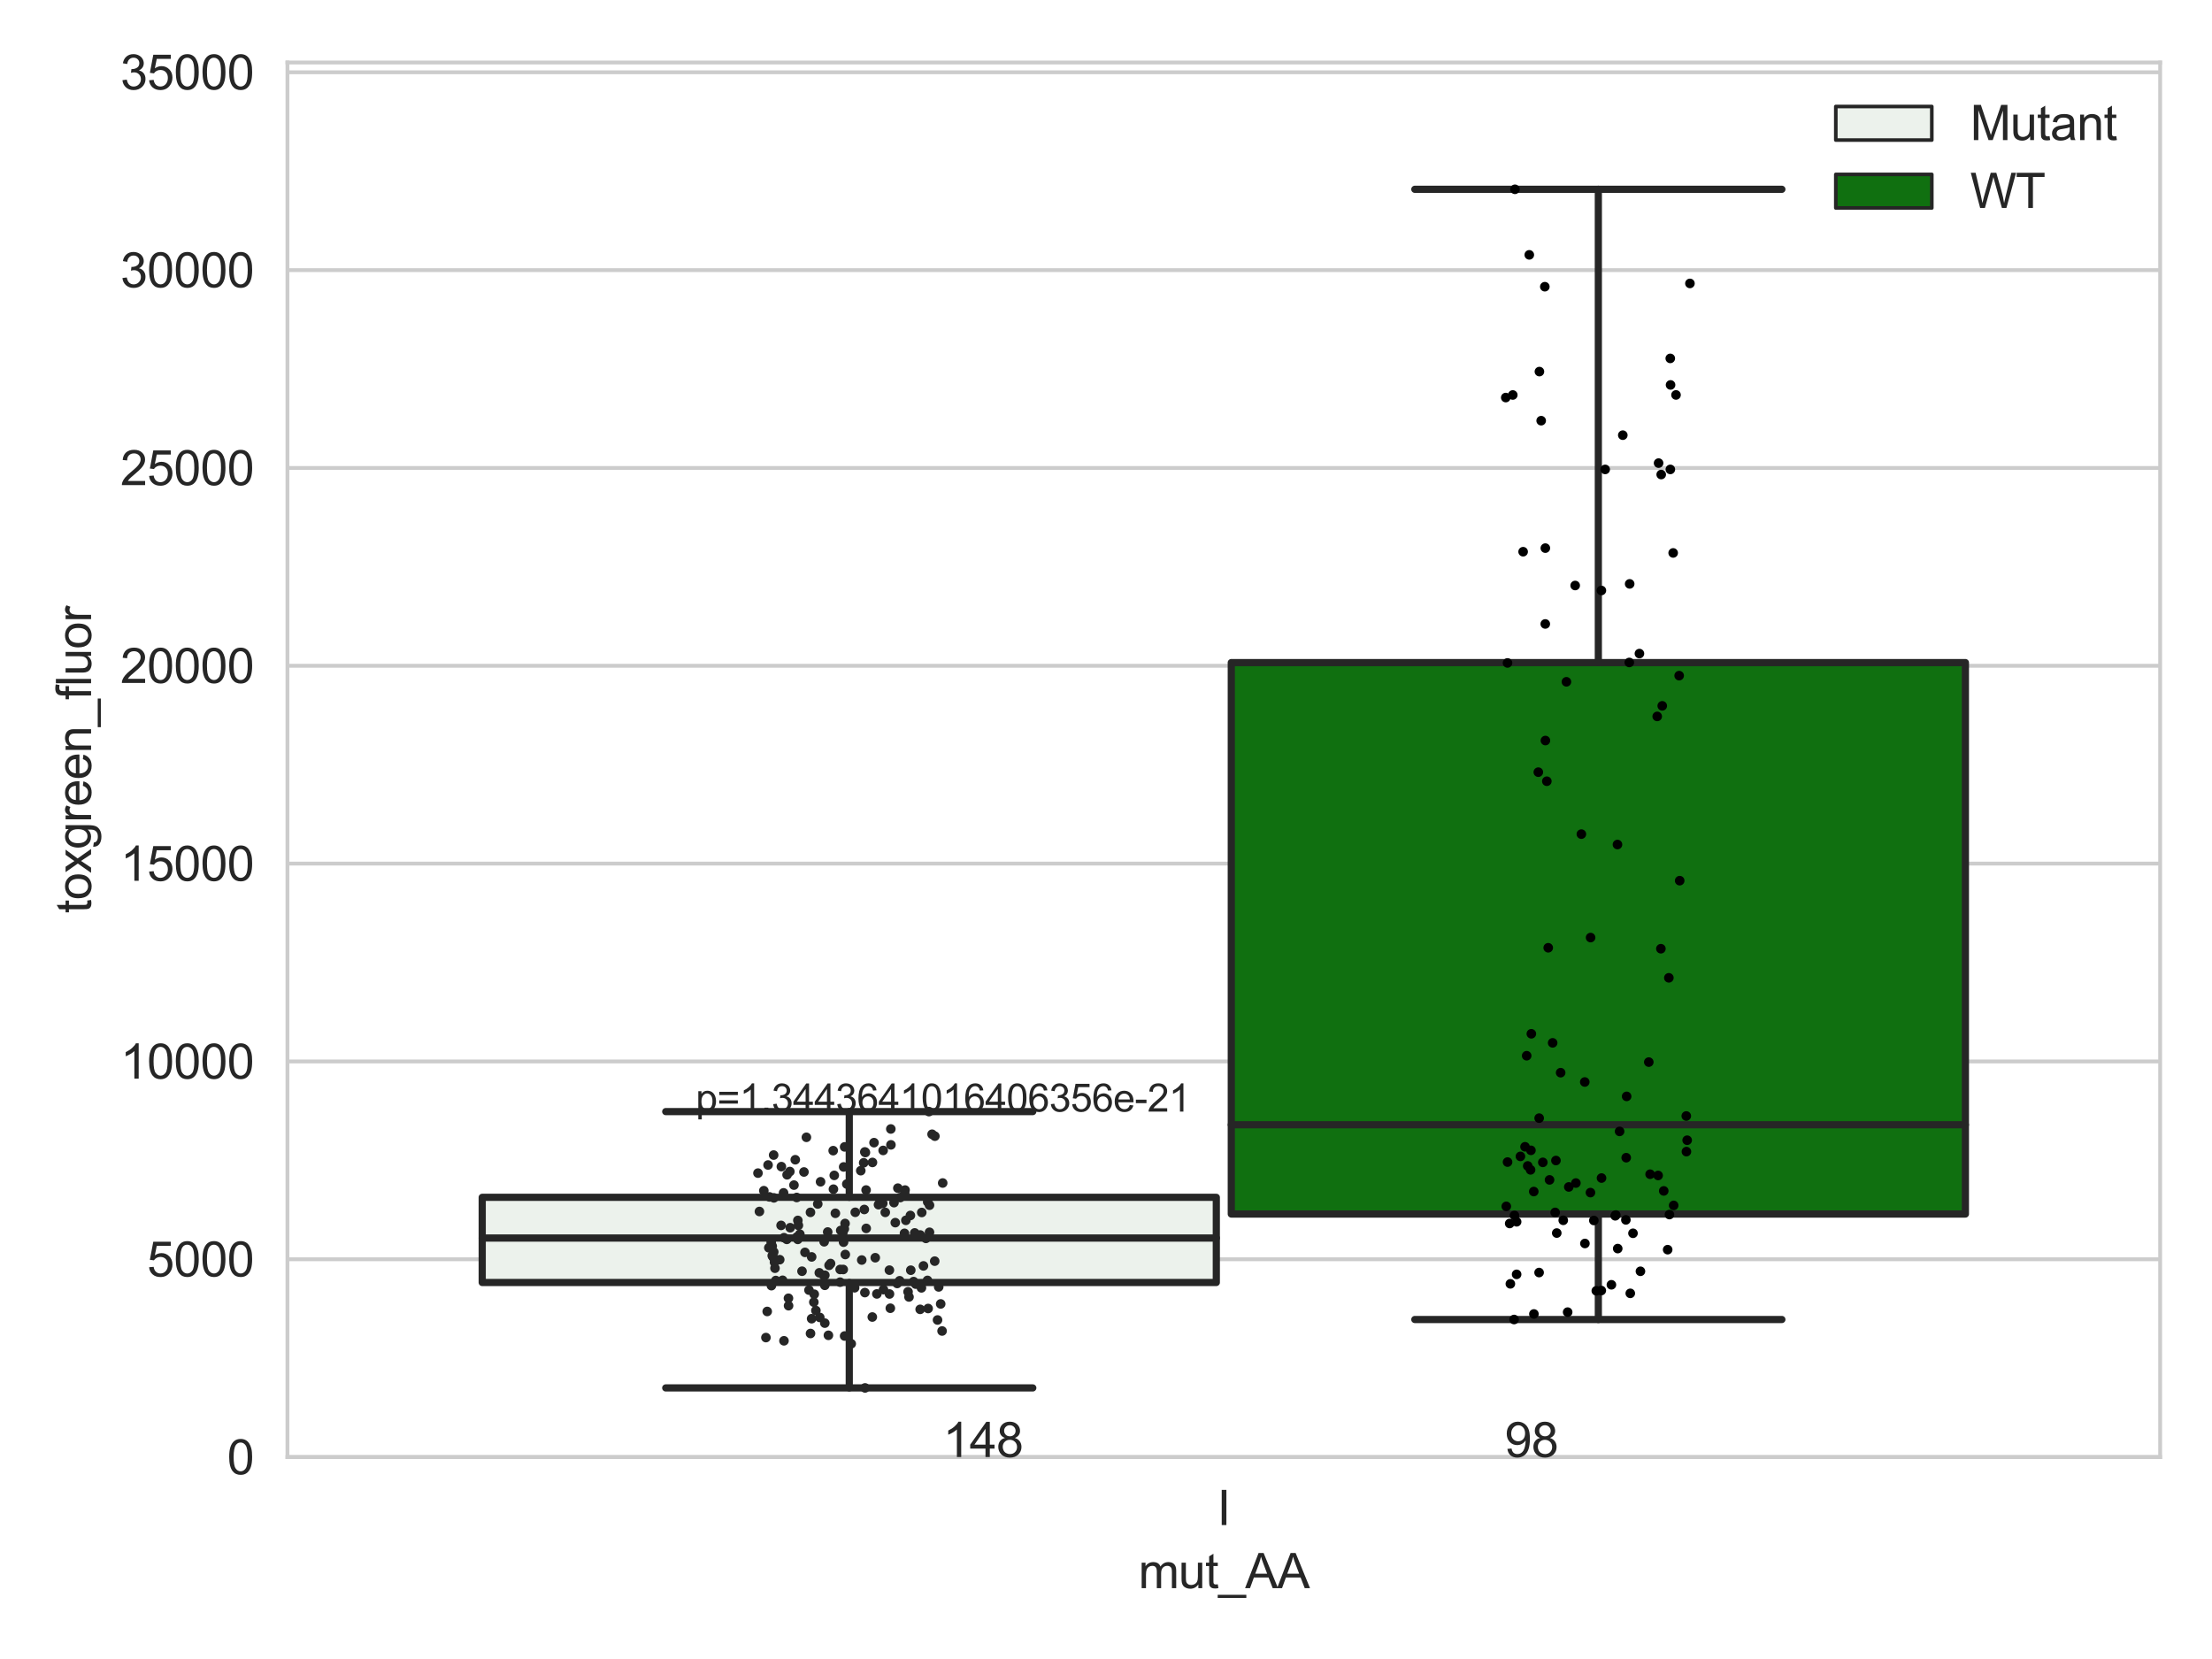<?xml version="1.0" encoding="utf-8" standalone="no"?>
<!DOCTYPE svg PUBLIC "-//W3C//DTD SVG 1.1//EN"
  "http://www.w3.org/Graphics/SVG/1.1/DTD/svg11.dtd">
<svg xmlns:xlink="http://www.w3.org/1999/xlink" width="460.8pt" height="345.6pt" viewBox="0 0 460.8 345.6" xmlns="http://www.w3.org/2000/svg" version="1.1">
 <defs>
  <style type="text/css">*{stroke-linejoin: round; stroke-linecap: butt}</style>
 </defs>
 <g id="figure_1">
  <g id="patch_1">
   <path d="M 0 345.6 
L 460.8 345.6 
L 460.8 0 
L 0 0 
z
" style="fill: #ffffff"/>
  </g>
  <g id="axes_1">
   <g id="patch_2">
    <path d="M 59.881 303.539 
L 450 303.539 
L 450 13.023 
L 59.881 13.023 
z
" style="fill: #ffffff"/>
   </g>
   <g id="matplotlib.axis_1">
    <g id="xtick_1">
     <g id="text_1">
      <!-- I -->
      <g style="fill: #262626" transform="translate(253.552 317.697)scale(0.1 -0.1)">
       <defs>
        <path id="ArialMT-49" d="M 597 0 
L 597 4581 
L 1203 4581 
L 1203 0 
L 597 0 
z
" transform="scale(0.016)"/>
       </defs>
       <use xlink:href="#ArialMT-49"/>
      </g>
     </g>
    </g>
    <g id="text_2">
     <!-- mut_AA -->
     <g style="fill: #262626" transform="translate(237.155 330.842)scale(0.1 -0.1)">
      <defs>
       <path id="ArialMT-6d" d="M 422 0 
L 422 3319 
L 925 3319 
L 925 2853 
Q 1081 3097 1340 3245 
Q 1600 3394 1931 3394 
Q 2300 3394 2536 3241 
Q 2772 3088 2869 2813 
Q 3263 3394 3894 3394 
Q 4388 3394 4653 3120 
Q 4919 2847 4919 2278 
L 4919 0 
L 4359 0 
L 4359 2091 
Q 4359 2428 4304 2576 
Q 4250 2725 4106 2815 
Q 3963 2906 3769 2906 
Q 3419 2906 3187 2673 
Q 2956 2441 2956 1928 
L 2956 0 
L 2394 0 
L 2394 2156 
Q 2394 2531 2256 2718 
Q 2119 2906 1806 2906 
Q 1569 2906 1367 2781 
Q 1166 2656 1075 2415 
Q 984 2175 984 1722 
L 984 0 
L 422 0 
z
" transform="scale(0.016)"/>
       <path id="ArialMT-75" d="M 2597 0 
L 2597 488 
Q 2209 -75 1544 -75 
Q 1250 -75 995 37 
Q 741 150 617 320 
Q 494 491 444 738 
Q 409 903 409 1263 
L 409 3319 
L 972 3319 
L 972 1478 
Q 972 1038 1006 884 
Q 1059 663 1231 536 
Q 1403 409 1656 409 
Q 1909 409 2131 539 
Q 2353 669 2445 892 
Q 2538 1116 2538 1541 
L 2538 3319 
L 3100 3319 
L 3100 0 
L 2597 0 
z
" transform="scale(0.016)"/>
       <path id="ArialMT-74" d="M 1650 503 
L 1731 6 
Q 1494 -44 1306 -44 
Q 1000 -44 831 53 
Q 663 150 594 308 
Q 525 466 525 972 
L 525 2881 
L 113 2881 
L 113 3319 
L 525 3319 
L 525 4141 
L 1084 4478 
L 1084 3319 
L 1650 3319 
L 1650 2881 
L 1084 2881 
L 1084 941 
Q 1084 700 1114 631 
Q 1144 563 1211 522 
Q 1278 481 1403 481 
Q 1497 481 1650 503 
z
" transform="scale(0.016)"/>
       <path id="ArialMT-5f" d="M -97 -1272 
L -97 -866 
L 3631 -866 
L 3631 -1272 
L -97 -1272 
z
" transform="scale(0.016)"/>
       <path id="ArialMT-41" d="M -9 0 
L 1750 4581 
L 2403 4581 
L 4278 0 
L 3588 0 
L 3053 1388 
L 1138 1388 
L 634 0 
L -9 0 
z
M 1313 1881 
L 2866 1881 
L 2388 3150 
Q 2169 3728 2063 4100 
Q 1975 3659 1816 3225 
L 1313 1881 
z
" transform="scale(0.016)"/>
      </defs>
      <use xlink:href="#ArialMT-6d"/>
      <use xlink:href="#ArialMT-75" x="83.301"/>
      <use xlink:href="#ArialMT-74" x="138.916"/>
      <use xlink:href="#ArialMT-5f" x="166.699"/>
      <use xlink:href="#ArialMT-41" x="222.314"/>
      <use xlink:href="#ArialMT-41" x="289.014"/>
     </g>
    </g>
   </g>
   <g id="matplotlib.axis_2">
    <g id="ytick_1">
     <g id="line2d_1">
      <path d="M 59.881 303.539 
L 450 303.539 
" clip-path="url(#p7618e1e7d5)" style="fill: none; stroke: #cccccc; stroke-width: 0.8; stroke-linecap: round"/>
     </g>
     <g id="text_3">
      <!-- 0 -->
      <g style="fill: #262626" transform="translate(47.32 307.118)scale(0.1 -0.1)">
       <defs>
        <path id="ArialMT-30" d="M 266 2259 
Q 266 3072 433 3567 
Q 600 4063 929 4331 
Q 1259 4600 1759 4600 
Q 2128 4600 2406 4451 
Q 2684 4303 2865 4023 
Q 3047 3744 3150 3342 
Q 3253 2941 3253 2259 
Q 3253 1453 3087 958 
Q 2922 463 2592 192 
Q 2263 -78 1759 -78 
Q 1097 -78 719 397 
Q 266 969 266 2259 
z
M 844 2259 
Q 844 1131 1108 757 
Q 1372 384 1759 384 
Q 2147 384 2411 759 
Q 2675 1134 2675 2259 
Q 2675 3391 2411 3762 
Q 2147 4134 1753 4134 
Q 1366 4134 1134 3806 
Q 844 3388 844 2259 
z
" transform="scale(0.016)"/>
       </defs>
       <use xlink:href="#ArialMT-30"/>
      </g>
     </g>
    </g>
    <g id="ytick_2">
     <g id="line2d_2">
      <path d="M 59.881 262.328 
L 450 262.328 
" clip-path="url(#p7618e1e7d5)" style="fill: none; stroke: #cccccc; stroke-width: 0.8; stroke-linecap: round"/>
     </g>
     <g id="text_4">
      <!-- 5000 -->
      <g style="fill: #262626" transform="translate(30.637 265.906)scale(0.1 -0.1)">
       <defs>
        <path id="ArialMT-35" d="M 266 1200 
L 856 1250 
Q 922 819 1161 601 
Q 1400 384 1738 384 
Q 2144 384 2425 690 
Q 2706 997 2706 1503 
Q 2706 1984 2436 2262 
Q 2166 2541 1728 2541 
Q 1456 2541 1237 2417 
Q 1019 2294 894 2097 
L 366 2166 
L 809 4519 
L 3088 4519 
L 3088 3981 
L 1259 3981 
L 1013 2750 
Q 1425 3038 1878 3038 
Q 2478 3038 2890 2622 
Q 3303 2206 3303 1553 
Q 3303 931 2941 478 
Q 2500 -78 1738 -78 
Q 1113 -78 717 272 
Q 322 622 266 1200 
z
" transform="scale(0.016)"/>
       </defs>
       <use xlink:href="#ArialMT-35"/>
       <use xlink:href="#ArialMT-30" x="55.615"/>
       <use xlink:href="#ArialMT-30" x="111.23"/>
       <use xlink:href="#ArialMT-30" x="166.846"/>
      </g>
     </g>
    </g>
    <g id="ytick_3">
     <g id="line2d_3">
      <path d="M 59.881 221.116 
L 450 221.116 
" clip-path="url(#p7618e1e7d5)" style="fill: none; stroke: #cccccc; stroke-width: 0.8; stroke-linecap: round"/>
     </g>
     <g id="text_5">
      <!-- 10000 -->
      <g style="fill: #262626" transform="translate(25.077 224.695)scale(0.1 -0.1)">
       <defs>
        <path id="ArialMT-31" d="M 2384 0 
L 1822 0 
L 1822 3584 
Q 1619 3391 1289 3197 
Q 959 3003 697 2906 
L 697 3450 
Q 1169 3672 1522 3987 
Q 1875 4303 2022 4600 
L 2384 4600 
L 2384 0 
z
" transform="scale(0.016)"/>
       </defs>
       <use xlink:href="#ArialMT-31"/>
       <use xlink:href="#ArialMT-30" x="55.615"/>
       <use xlink:href="#ArialMT-30" x="111.23"/>
       <use xlink:href="#ArialMT-30" x="166.846"/>
       <use xlink:href="#ArialMT-30" x="222.461"/>
      </g>
     </g>
    </g>
    <g id="ytick_4">
     <g id="line2d_4">
      <path d="M 59.881 179.905 
L 450 179.905 
" clip-path="url(#p7618e1e7d5)" style="fill: none; stroke: #cccccc; stroke-width: 0.8; stroke-linecap: round"/>
     </g>
     <g id="text_6">
      <!-- 15000 -->
      <g style="fill: #262626" transform="translate(25.077 183.484)scale(0.1 -0.1)">
       <use xlink:href="#ArialMT-31"/>
       <use xlink:href="#ArialMT-35" x="55.615"/>
       <use xlink:href="#ArialMT-30" x="111.23"/>
       <use xlink:href="#ArialMT-30" x="166.846"/>
       <use xlink:href="#ArialMT-30" x="222.461"/>
      </g>
     </g>
    </g>
    <g id="ytick_5">
     <g id="line2d_5">
      <path d="M 59.881 138.694 
L 450 138.694 
" clip-path="url(#p7618e1e7d5)" style="fill: none; stroke: #cccccc; stroke-width: 0.8; stroke-linecap: round"/>
     </g>
     <g id="text_7">
      <!-- 20000 -->
      <g style="fill: #262626" transform="translate(25.077 142.273)scale(0.1 -0.1)">
       <defs>
        <path id="ArialMT-32" d="M 3222 541 
L 3222 0 
L 194 0 
Q 188 203 259 391 
Q 375 700 629 1000 
Q 884 1300 1366 1694 
Q 2113 2306 2375 2664 
Q 2638 3022 2638 3341 
Q 2638 3675 2398 3904 
Q 2159 4134 1775 4134 
Q 1369 4134 1125 3890 
Q 881 3647 878 3216 
L 300 3275 
Q 359 3922 746 4261 
Q 1134 4600 1788 4600 
Q 2447 4600 2831 4234 
Q 3216 3869 3216 3328 
Q 3216 3053 3103 2787 
Q 2991 2522 2730 2228 
Q 2469 1934 1863 1422 
Q 1356 997 1212 845 
Q 1069 694 975 541 
L 3222 541 
z
" transform="scale(0.016)"/>
       </defs>
       <use xlink:href="#ArialMT-32"/>
       <use xlink:href="#ArialMT-30" x="55.615"/>
       <use xlink:href="#ArialMT-30" x="111.23"/>
       <use xlink:href="#ArialMT-30" x="166.846"/>
       <use xlink:href="#ArialMT-30" x="222.461"/>
      </g>
     </g>
    </g>
    <g id="ytick_6">
     <g id="line2d_6">
      <path d="M 59.881 97.483 
L 450 97.483 
" clip-path="url(#p7618e1e7d5)" style="fill: none; stroke: #cccccc; stroke-width: 0.8; stroke-linecap: round"/>
     </g>
     <g id="text_8">
      <!-- 25000 -->
      <g style="fill: #262626" transform="translate(25.077 101.062)scale(0.1 -0.1)">
       <use xlink:href="#ArialMT-32"/>
       <use xlink:href="#ArialMT-35" x="55.615"/>
       <use xlink:href="#ArialMT-30" x="111.23"/>
       <use xlink:href="#ArialMT-30" x="166.846"/>
       <use xlink:href="#ArialMT-30" x="222.461"/>
      </g>
     </g>
    </g>
    <g id="ytick_7">
     <g id="line2d_7">
      <path d="M 59.881 56.272 
L 450 56.272 
" clip-path="url(#p7618e1e7d5)" style="fill: none; stroke: #cccccc; stroke-width: 0.8; stroke-linecap: round"/>
     </g>
     <g id="text_9">
      <!-- 30000 -->
      <g style="fill: #262626" transform="translate(25.077 59.851)scale(0.1 -0.1)">
       <defs>
        <path id="ArialMT-33" d="M 269 1209 
L 831 1284 
Q 928 806 1161 595 
Q 1394 384 1728 384 
Q 2125 384 2398 659 
Q 2672 934 2672 1341 
Q 2672 1728 2419 1979 
Q 2166 2231 1775 2231 
Q 1616 2231 1378 2169 
L 1441 2663 
Q 1497 2656 1531 2656 
Q 1891 2656 2178 2843 
Q 2466 3031 2466 3422 
Q 2466 3731 2256 3934 
Q 2047 4138 1716 4138 
Q 1388 4138 1169 3931 
Q 950 3725 888 3313 
L 325 3413 
Q 428 3978 793 4289 
Q 1159 4600 1703 4600 
Q 2078 4600 2393 4439 
Q 2709 4278 2876 4000 
Q 3044 3722 3044 3409 
Q 3044 3113 2884 2869 
Q 2725 2625 2413 2481 
Q 2819 2388 3044 2092 
Q 3269 1797 3269 1353 
Q 3269 753 2831 336 
Q 2394 -81 1725 -81 
Q 1122 -81 723 278 
Q 325 638 269 1209 
z
" transform="scale(0.016)"/>
       </defs>
       <use xlink:href="#ArialMT-33"/>
       <use xlink:href="#ArialMT-30" x="55.615"/>
       <use xlink:href="#ArialMT-30" x="111.23"/>
       <use xlink:href="#ArialMT-30" x="166.846"/>
       <use xlink:href="#ArialMT-30" x="222.461"/>
      </g>
     </g>
    </g>
    <g id="ytick_8">
     <g id="line2d_8">
      <path d="M 59.881 15.061 
L 450 15.061 
" clip-path="url(#p7618e1e7d5)" style="fill: none; stroke: #cccccc; stroke-width: 0.8; stroke-linecap: round"/>
     </g>
     <g id="text_10">
      <!-- 35000 -->
      <g style="fill: #262626" transform="translate(25.077 18.639)scale(0.1 -0.1)">
       <use xlink:href="#ArialMT-33"/>
       <use xlink:href="#ArialMT-35" x="55.615"/>
       <use xlink:href="#ArialMT-30" x="111.23"/>
       <use xlink:href="#ArialMT-30" x="166.846"/>
       <use xlink:href="#ArialMT-30" x="222.461"/>
      </g>
     </g>
    </g>
    <g id="text_11">
     <!-- toxgreen_fluor -->
     <g style="fill: #262626" transform="translate(18.972 190.243)rotate(-90)scale(0.1 -0.1)">
      <defs>
       <path id="ArialMT-6f" d="M 213 1659 
Q 213 2581 725 3025 
Q 1153 3394 1769 3394 
Q 2453 3394 2887 2945 
Q 3322 2497 3322 1706 
Q 3322 1066 3130 698 
Q 2938 331 2570 128 
Q 2203 -75 1769 -75 
Q 1072 -75 642 372 
Q 213 819 213 1659 
z
M 791 1659 
Q 791 1022 1069 705 
Q 1347 388 1769 388 
Q 2188 388 2466 706 
Q 2744 1025 2744 1678 
Q 2744 2294 2464 2611 
Q 2184 2928 1769 2928 
Q 1347 2928 1069 2612 
Q 791 2297 791 1659 
z
" transform="scale(0.016)"/>
       <path id="ArialMT-78" d="M 47 0 
L 1259 1725 
L 138 3319 
L 841 3319 
L 1350 2541 
Q 1494 2319 1581 2169 
Q 1719 2375 1834 2534 
L 2394 3319 
L 3066 3319 
L 1919 1756 
L 3153 0 
L 2463 0 
L 1781 1031 
L 1600 1309 
L 728 0 
L 47 0 
z
" transform="scale(0.016)"/>
       <path id="ArialMT-67" d="M 319 -275 
L 866 -356 
Q 900 -609 1056 -725 
Q 1266 -881 1628 -881 
Q 2019 -881 2231 -725 
Q 2444 -569 2519 -288 
Q 2563 -116 2559 434 
Q 2191 0 1641 0 
Q 956 0 581 494 
Q 206 988 206 1678 
Q 206 2153 378 2554 
Q 550 2956 876 3175 
Q 1203 3394 1644 3394 
Q 2231 3394 2613 2919 
L 2613 3319 
L 3131 3319 
L 3131 450 
Q 3131 -325 2973 -648 
Q 2816 -972 2473 -1159 
Q 2131 -1347 1631 -1347 
Q 1038 -1347 672 -1080 
Q 306 -813 319 -275 
z
M 784 1719 
Q 784 1066 1043 766 
Q 1303 466 1694 466 
Q 2081 466 2343 764 
Q 2606 1063 2606 1700 
Q 2606 2309 2336 2618 
Q 2066 2928 1684 2928 
Q 1309 2928 1046 2623 
Q 784 2319 784 1719 
z
" transform="scale(0.016)"/>
       <path id="ArialMT-72" d="M 416 0 
L 416 3319 
L 922 3319 
L 922 2816 
Q 1116 3169 1280 3281 
Q 1444 3394 1641 3394 
Q 1925 3394 2219 3213 
L 2025 2691 
Q 1819 2813 1613 2813 
Q 1428 2813 1281 2702 
Q 1134 2591 1072 2394 
Q 978 2094 978 1738 
L 978 0 
L 416 0 
z
" transform="scale(0.016)"/>
       <path id="ArialMT-65" d="M 2694 1069 
L 3275 997 
Q 3138 488 2766 206 
Q 2394 -75 1816 -75 
Q 1088 -75 661 373 
Q 234 822 234 1631 
Q 234 2469 665 2931 
Q 1097 3394 1784 3394 
Q 2450 3394 2872 2941 
Q 3294 2488 3294 1666 
Q 3294 1616 3291 1516 
L 816 1516 
Q 847 969 1125 678 
Q 1403 388 1819 388 
Q 2128 388 2347 550 
Q 2566 713 2694 1069 
z
M 847 1978 
L 2700 1978 
Q 2663 2397 2488 2606 
Q 2219 2931 1791 2931 
Q 1403 2931 1139 2672 
Q 875 2413 847 1978 
z
" transform="scale(0.016)"/>
       <path id="ArialMT-6e" d="M 422 0 
L 422 3319 
L 928 3319 
L 928 2847 
Q 1294 3394 1984 3394 
Q 2284 3394 2536 3286 
Q 2788 3178 2913 3003 
Q 3038 2828 3088 2588 
Q 3119 2431 3119 2041 
L 3119 0 
L 2556 0 
L 2556 2019 
Q 2556 2363 2490 2533 
Q 2425 2703 2258 2804 
Q 2091 2906 1866 2906 
Q 1506 2906 1245 2678 
Q 984 2450 984 1813 
L 984 0 
L 422 0 
z
" transform="scale(0.016)"/>
       <path id="ArialMT-66" d="M 556 0 
L 556 2881 
L 59 2881 
L 59 3319 
L 556 3319 
L 556 3672 
Q 556 4006 616 4169 
Q 697 4388 901 4523 
Q 1106 4659 1475 4659 
Q 1713 4659 2000 4603 
L 1916 4113 
Q 1741 4144 1584 4144 
Q 1328 4144 1222 4034 
Q 1116 3925 1116 3625 
L 1116 3319 
L 1763 3319 
L 1763 2881 
L 1116 2881 
L 1116 0 
L 556 0 
z
" transform="scale(0.016)"/>
       <path id="ArialMT-6c" d="M 409 0 
L 409 4581 
L 972 4581 
L 972 0 
L 409 0 
z
" transform="scale(0.016)"/>
      </defs>
      <use xlink:href="#ArialMT-74"/>
      <use xlink:href="#ArialMT-6f" x="27.783"/>
      <use xlink:href="#ArialMT-78" x="83.398"/>
      <use xlink:href="#ArialMT-67" x="133.398"/>
      <use xlink:href="#ArialMT-72" x="189.014"/>
      <use xlink:href="#ArialMT-65" x="222.314"/>
      <use xlink:href="#ArialMT-65" x="277.93"/>
      <use xlink:href="#ArialMT-6e" x="333.545"/>
      <use xlink:href="#ArialMT-5f" x="389.16"/>
      <use xlink:href="#ArialMT-66" x="444.775"/>
      <use xlink:href="#ArialMT-6c" x="472.559"/>
      <use xlink:href="#ArialMT-75" x="494.775"/>
      <use xlink:href="#ArialMT-6f" x="550.391"/>
      <use xlink:href="#ArialMT-72" x="606.006"/>
     </g>
    </g>
   </g>
   <g id="patch_3">
    <path d="M 100.454 267.167 
L 253.38 267.167 
L 253.38 249.427 
L 100.454 249.427 
L 100.454 267.167 
z
" clip-path="url(#p7618e1e7d5)" style="fill: #ecf2ec; stroke: #262626; stroke-width: 1.5; stroke-linejoin: miter"/>
   </g>
   <g id="patch_4">
    <path d="M 256.501 252.905 
L 409.428 252.905 
L 409.428 138.03 
L 256.501 138.03 
L 256.501 252.905 
z
" clip-path="url(#p7618e1e7d5)" style="fill: #107010; stroke: #262626; stroke-width: 1.5; stroke-linejoin: miter"/>
   </g>
   <g id="patch_5">
    <path d="M 254.941 303.539 
L 254.941 303.539 
L 254.941 303.539 
L 254.941 303.539 
z
" clip-path="url(#p7618e1e7d5)" style="fill: #ecf2ec; stroke: #262626; stroke-width: 0.75; stroke-linejoin: miter"/>
   </g>
   <g id="patch_6">
    <path d="M 254.941 303.539 
L 254.941 303.539 
L 254.941 303.539 
L 254.941 303.539 
z
" clip-path="url(#p7618e1e7d5)" style="fill: #107010; stroke: #262626; stroke-width: 0.75; stroke-linejoin: miter"/>
   </g>
   <g id="PathCollection_1"/>
   <g id="PathCollection_2"/>
   <g id="line2d_9">
    <path d="M 176.917 267.167 
L 176.917 289.129 
" clip-path="url(#p7618e1e7d5)" style="fill: none; stroke: #262626; stroke-width: 1.5; stroke-linecap: round"/>
   </g>
   <g id="line2d_10">
    <path d="M 176.917 249.427 
L 176.917 231.565 
" clip-path="url(#p7618e1e7d5)" style="fill: none; stroke: #262626; stroke-width: 1.5; stroke-linecap: round"/>
   </g>
   <g id="line2d_11">
    <path d="M 138.685 289.129 
L 215.149 289.129 
" clip-path="url(#p7618e1e7d5)" style="fill: none; stroke: #262626; stroke-width: 1.5; stroke-linecap: round"/>
   </g>
   <g id="line2d_12">
    <path d="M 138.685 231.565 
L 215.149 231.565 
" clip-path="url(#p7618e1e7d5)" style="fill: none; stroke: #262626; stroke-width: 1.5; stroke-linecap: round"/>
   </g>
   <g id="line2d_13"/>
   <g id="line2d_14">
    <path d="M 332.964 252.905 
L 332.964 274.877 
" clip-path="url(#p7618e1e7d5)" style="fill: none; stroke: #262626; stroke-width: 1.5; stroke-linecap: round"/>
   </g>
   <g id="line2d_15">
    <path d="M 332.964 138.03 
L 332.964 39.434 
" clip-path="url(#p7618e1e7d5)" style="fill: none; stroke: #262626; stroke-width: 1.5; stroke-linecap: round"/>
   </g>
   <g id="line2d_16">
    <path d="M 294.733 274.877 
L 371.196 274.877 
" clip-path="url(#p7618e1e7d5)" style="fill: none; stroke: #262626; stroke-width: 1.5; stroke-linecap: round"/>
   </g>
   <g id="line2d_17">
    <path d="M 294.733 39.434 
L 371.196 39.434 
" clip-path="url(#p7618e1e7d5)" style="fill: none; stroke: #262626; stroke-width: 1.5; stroke-linecap: round"/>
   </g>
   <g id="line2d_18"/>
   <g id="line2d_19">
    <path d="M 100.454 257.907 
L 253.38 257.907 
" clip-path="url(#p7618e1e7d5)" style="fill: none; stroke: #262626; stroke-width: 1.5; stroke-linecap: round"/>
   </g>
   <g id="line2d_20">
    <path d="M 256.501 234.311 
L 409.428 234.311 
" clip-path="url(#p7618e1e7d5)" style="fill: none; stroke: #262626; stroke-width: 1.5; stroke-linecap: round"/>
   </g>
   <g id="patch_7">
    <path d="M 59.881 303.539 
L 59.881 13.023 
" style="fill: none; stroke: #cccccc; stroke-width: 0.8; stroke-linejoin: miter; stroke-linecap: square"/>
   </g>
   <g id="patch_8">
    <path d="M 450 303.539 
L 450 13.023 
" style="fill: none; stroke: #cccccc; stroke-width: 0.8; stroke-linejoin: miter; stroke-linecap: square"/>
   </g>
   <g id="patch_9">
    <path d="M 59.881 303.539 
L 450 303.539 
" style="fill: none; stroke: #cccccc; stroke-width: 0.8; stroke-linejoin: miter; stroke-linecap: square"/>
   </g>
   <g id="patch_10">
    <path d="M 59.881 13.023 
L 450 13.023 
" style="fill: none; stroke: #cccccc; stroke-width: 0.8; stroke-linejoin: miter; stroke-linecap: square"/>
   </g>
   <g id="PathCollection_3">
    <defs>
     <path id="C0_0_5fc8bd8190" d="M 0 1 
C 0.265 1 0.52 0.895 0.707 0.707 
C 0.895 0.52 1 0.265 1 -0 
C 1 -0.265 0.895 -0.52 0.707 -0.707 
C 0.52 -0.895 0.265 -1 0 -1 
C -0.265 -1 -0.52 -0.895 -0.707 -0.707 
C -0.895 -0.52 -1 -0.265 -1 0 
C -1 0.265 -0.895 0.52 -0.707 0.707 
C -0.52 0.895 -0.265 1 0 1 
z
"/>
    </defs>
    <g clip-path="url(#p7618e1e7d5)">
     <use xlink:href="#C0_0_5fc8bd8190" x="169.965" y="273.008" style="fill: #262626"/>
    </g>
    <g clip-path="url(#p7618e1e7d5)">
     <use xlink:href="#C0_0_5fc8bd8190" x="160.656" y="258.79" style="fill: #262626"/>
    </g>
    <g clip-path="url(#p7618e1e7d5)">
     <use xlink:href="#C0_0_5fc8bd8190" x="168.527" y="268.754" style="fill: #262626"/>
    </g>
    <g clip-path="url(#p7618e1e7d5)">
     <use xlink:href="#C0_0_5fc8bd8190" x="167.989" y="236.921" style="fill: #262626"/>
    </g>
    <g clip-path="url(#p7618e1e7d5)">
     <use xlink:href="#C0_0_5fc8bd8190" x="179.316" y="243.873" style="fill: #262626"/>
    </g>
    <g clip-path="url(#p7618e1e7d5)">
     <use xlink:href="#C0_0_5fc8bd8190" x="162.774" y="243.028" style="fill: #262626"/>
    </g>
    <g clip-path="url(#p7618e1e7d5)">
     <use xlink:href="#C0_0_5fc8bd8190" x="166.321" y="255.264" style="fill: #262626"/>
    </g>
    <g clip-path="url(#p7618e1e7d5)">
     <use xlink:href="#C0_0_5fc8bd8190" x="184.045" y="268.654" style="fill: #262626"/>
    </g>
    <g clip-path="url(#p7618e1e7d5)">
     <use xlink:href="#C0_0_5fc8bd8190" x="161.615" y="266.755" style="fill: #262626"/>
    </g>
    <g clip-path="url(#p7618e1e7d5)">
     <use xlink:href="#C0_0_5fc8bd8190" x="166.208" y="254.235" style="fill: #262626"/>
    </g>
    <g clip-path="url(#p7618e1e7d5)">
     <use xlink:href="#C0_0_5fc8bd8190" x="193.345" y="272.586" style="fill: #262626"/>
    </g>
    <g clip-path="url(#p7618e1e7d5)">
     <use xlink:href="#C0_0_5fc8bd8190" x="161.441" y="264.194" style="fill: #262626"/>
    </g>
    <g clip-path="url(#p7618e1e7d5)">
     <use xlink:href="#C0_0_5fc8bd8190" x="174.023" y="252.749" style="fill: #262626"/>
    </g>
    <g clip-path="url(#p7618e1e7d5)">
     <use xlink:href="#C0_0_5fc8bd8190" x="195.304" y="274.977" style="fill: #262626"/>
    </g>
    <g clip-path="url(#p7618e1e7d5)">
     <use xlink:href="#C0_0_5fc8bd8190" x="175.66" y="264.458" style="fill: #262626"/>
    </g>
    <g clip-path="url(#p7618e1e7d5)">
     <use xlink:href="#C0_0_5fc8bd8190" x="161.164" y="240.621" style="fill: #262626"/>
    </g>
    <g clip-path="url(#p7618e1e7d5)">
     <use xlink:href="#C0_0_5fc8bd8190" x="190.553" y="256.84" style="fill: #262626"/>
    </g>
    <g clip-path="url(#p7618e1e7d5)">
     <use xlink:href="#C0_0_5fc8bd8190" x="180.171" y="269.27" style="fill: #262626"/>
    </g>
    <g clip-path="url(#p7618e1e7d5)">
     <use xlink:href="#C0_0_5fc8bd8190" x="183.896" y="250.685" style="fill: #262626"/>
    </g>
    <g clip-path="url(#p7618e1e7d5)">
     <use xlink:href="#C0_0_5fc8bd8190" x="188.542" y="247.912" style="fill: #262626"/>
    </g>
    <g clip-path="url(#p7618e1e7d5)">
     <use xlink:href="#C0_0_5fc8bd8190" x="183.009" y="250.956" style="fill: #262626"/>
    </g>
    <g clip-path="url(#p7618e1e7d5)">
     <use xlink:href="#C0_0_5fc8bd8190" x="175.594" y="256.759" style="fill: #262626"/>
    </g>
    <g clip-path="url(#p7618e1e7d5)">
     <use xlink:href="#C0_0_5fc8bd8190" x="158.203" y="252.376" style="fill: #262626"/>
    </g>
    <g clip-path="url(#p7618e1e7d5)">
     <use xlink:href="#C0_0_5fc8bd8190" x="175.894" y="256.001" style="fill: #262626"/>
    </g>
    <g clip-path="url(#p7618e1e7d5)">
     <use xlink:href="#C0_0_5fc8bd8190" x="190.326" y="266.979" style="fill: #262626"/>
    </g>
    <g clip-path="url(#p7618e1e7d5)">
     <use xlink:href="#C0_0_5fc8bd8190" x="180.16" y="239.965" style="fill: #262626"/>
    </g>
    <g clip-path="url(#p7618e1e7d5)">
     <use xlink:href="#C0_0_5fc8bd8190" x="163.03" y="266.707" style="fill: #262626"/>
    </g>
    <g clip-path="url(#p7618e1e7d5)">
     <use xlink:href="#C0_0_5fc8bd8190" x="164.54" y="244.052" style="fill: #262626"/>
    </g>
    <g clip-path="url(#p7618e1e7d5)">
     <use xlink:href="#C0_0_5fc8bd8190" x="173.62" y="247.727" style="fill: #262626"/>
    </g>
    <g clip-path="url(#p7618e1e7d5)">
     <use xlink:href="#C0_0_5fc8bd8190" x="164.25" y="270.452" style="fill: #262626"/>
    </g>
    <g clip-path="url(#p7618e1e7d5)">
     <use xlink:href="#C0_0_5fc8bd8190" x="191.702" y="257.269" style="fill: #262626"/>
    </g>
    <g clip-path="url(#p7618e1e7d5)">
     <use xlink:href="#C0_0_5fc8bd8190" x="165.989" y="257.706" style="fill: #262626"/>
    </g>
    <g clip-path="url(#p7618e1e7d5)">
     <use xlink:href="#C0_0_5fc8bd8190" x="160.869" y="259.597" style="fill: #262626"/>
    </g>
    <g clip-path="url(#p7618e1e7d5)">
     <use xlink:href="#C0_0_5fc8bd8190" x="180.448" y="255.895" style="fill: #262626"/>
    </g>
    <g clip-path="url(#p7618e1e7d5)">
     <use xlink:href="#C0_0_5fc8bd8190" x="193.631" y="256.708" style="fill: #262626"/>
    </g>
    <g clip-path="url(#p7618e1e7d5)">
     <use xlink:href="#C0_0_5fc8bd8190" x="169.083" y="261.838" style="fill: #262626"/>
    </g>
    <g clip-path="url(#p7618e1e7d5)">
     <use xlink:href="#C0_0_5fc8bd8190" x="171.606" y="265.716" style="fill: #262626"/>
    </g>
    <g clip-path="url(#p7618e1e7d5)">
     <use xlink:href="#C0_0_5fc8bd8190" x="175.141" y="256.33" style="fill: #262626"/>
    </g>
    <g clip-path="url(#p7618e1e7d5)">
     <use xlink:href="#C0_0_5fc8bd8190" x="165.671" y="241.594" style="fill: #262626"/>
    </g>
    <g clip-path="url(#p7618e1e7d5)">
     <use xlink:href="#C0_0_5fc8bd8190" x="175.949" y="278.312" style="fill: #262626"/>
    </g>
    <g clip-path="url(#p7618e1e7d5)">
     <use xlink:href="#C0_0_5fc8bd8190" x="189.731" y="264.608" style="fill: #262626"/>
    </g>
    <g clip-path="url(#p7618e1e7d5)">
     <use xlink:href="#C0_0_5fc8bd8190" x="196.253" y="277.271" style="fill: #262626"/>
    </g>
    <g clip-path="url(#p7618e1e7d5)">
     <use xlink:href="#C0_0_5fc8bd8190" x="189.361" y="270.182" style="fill: #262626"/>
    </g>
    <g clip-path="url(#p7618e1e7d5)">
     <use xlink:href="#C0_0_5fc8bd8190" x="171.824" y="275.633" style="fill: #262626"/>
    </g>
    <g clip-path="url(#p7618e1e7d5)">
     <use xlink:href="#C0_0_5fc8bd8190" x="166.625" y="257.101" style="fill: #262626"/>
    </g>
    <g clip-path="url(#p7618e1e7d5)">
     <use xlink:href="#C0_0_5fc8bd8190" x="189.163" y="269.102" style="fill: #262626"/>
    </g>
    <g clip-path="url(#p7618e1e7d5)">
     <use xlink:href="#C0_0_5fc8bd8190" x="168.844" y="277.79" style="fill: #262626"/>
    </g>
    <g clip-path="url(#p7618e1e7d5)">
     <use xlink:href="#C0_0_5fc8bd8190" x="159.557" y="278.641" style="fill: #262626"/>
    </g>
    <g clip-path="url(#p7618e1e7d5)">
     <use xlink:href="#C0_0_5fc8bd8190" x="193.214" y="266.732" style="fill: #262626"/>
    </g>
    <g clip-path="url(#p7618e1e7d5)">
     <use xlink:href="#C0_0_5fc8bd8190" x="186.903" y="267.368" style="fill: #262626"/>
    </g>
    <g clip-path="url(#p7618e1e7d5)">
     <use xlink:href="#C0_0_5fc8bd8190" x="179.519" y="262.488" style="fill: #262626"/>
    </g>
    <g clip-path="url(#p7618e1e7d5)">
     <use xlink:href="#C0_0_5fc8bd8190" x="164.273" y="272.002" style="fill: #262626"/>
    </g>
    <g clip-path="url(#p7618e1e7d5)">
     <use xlink:href="#C0_0_5fc8bd8190" x="184.418" y="252.56" style="fill: #262626"/>
    </g>
    <g clip-path="url(#p7618e1e7d5)">
     <use xlink:href="#C0_0_5fc8bd8190" x="192.889" y="257.979" style="fill: #262626"/>
    </g>
    <g clip-path="url(#p7618e1e7d5)">
     <use xlink:href="#C0_0_5fc8bd8190" x="170.938" y="246.185" style="fill: #262626"/>
    </g>
    <g clip-path="url(#p7618e1e7d5)">
     <use xlink:href="#C0_0_5fc8bd8190" x="182.333" y="262.006" style="fill: #262626"/>
    </g>
    <g clip-path="url(#p7618e1e7d5)">
     <use xlink:href="#C0_0_5fc8bd8190" x="187.536" y="249.476" style="fill: #262626"/>
    </g>
    <g clip-path="url(#p7618e1e7d5)">
     <use xlink:href="#C0_0_5fc8bd8190" x="172.574" y="278.169" style="fill: #262626"/>
    </g>
    <g clip-path="url(#p7618e1e7d5)">
     <use xlink:href="#C0_0_5fc8bd8190" x="170.355" y="250.81" style="fill: #262626"/>
    </g>
    <g clip-path="url(#p7618e1e7d5)">
     <use xlink:href="#C0_0_5fc8bd8190" x="159.824" y="273.201" style="fill: #262626"/>
    </g>
    <g clip-path="url(#p7618e1e7d5)">
     <use xlink:href="#C0_0_5fc8bd8190" x="175.021" y="264.454" style="fill: #262626"/>
    </g>
    <g clip-path="url(#p7618e1e7d5)">
     <use xlink:href="#C0_0_5fc8bd8190" x="186.505" y="254.699" style="fill: #262626"/>
    </g>
    <g clip-path="url(#p7618e1e7d5)">
     <use xlink:href="#C0_0_5fc8bd8190" x="160.701" y="267.825" style="fill: #262626"/>
    </g>
    <g clip-path="url(#p7618e1e7d5)">
     <use xlink:href="#C0_0_5fc8bd8190" x="163.319" y="257.835" style="fill: #262626"/>
    </g>
    <g clip-path="url(#p7618e1e7d5)">
     <use xlink:href="#C0_0_5fc8bd8190" x="185.295" y="269.56" style="fill: #262626"/>
    </g>
    <g clip-path="url(#p7618e1e7d5)">
     <use xlink:href="#C0_0_5fc8bd8190" x="192.374" y="263.709" style="fill: #262626"/>
    </g>
    <g clip-path="url(#p7618e1e7d5)">
     <use xlink:href="#C0_0_5fc8bd8190" x="173.02" y="263.217" style="fill: #262626"/>
    </g>
    <g clip-path="url(#p7618e1e7d5)">
     <use xlink:href="#C0_0_5fc8bd8190" x="163.23" y="248.495" style="fill: #262626"/>
    </g>
    <g clip-path="url(#p7618e1e7d5)">
     <use xlink:href="#C0_0_5fc8bd8190" x="190.757" y="267.5" style="fill: #262626"/>
    </g>
    <g clip-path="url(#p7618e1e7d5)">
     <use xlink:href="#C0_0_5fc8bd8190" x="171.834" y="265.653" style="fill: #262626"/>
    </g>
    <g clip-path="url(#p7618e1e7d5)">
     <use xlink:href="#C0_0_5fc8bd8190" x="185.472" y="272.529" style="fill: #262626"/>
    </g>
    <g clip-path="url(#p7618e1e7d5)">
     <use xlink:href="#C0_0_5fc8bd8190" x="191.687" y="272.76" style="fill: #262626"/>
    </g>
    <g clip-path="url(#p7618e1e7d5)">
     <use xlink:href="#C0_0_5fc8bd8190" x="161.343" y="262.957" style="fill: #262626"/>
    </g>
    <g clip-path="url(#p7618e1e7d5)">
     <use xlink:href="#C0_0_5fc8bd8190" x="163.966" y="244.73" style="fill: #262626"/>
    </g>
    <g clip-path="url(#p7618e1e7d5)">
     <use xlink:href="#C0_0_5fc8bd8190" x="169.621" y="269.608" style="fill: #262626"/>
    </g>
    <g clip-path="url(#p7618e1e7d5)">
     <use xlink:href="#C0_0_5fc8bd8190" x="175.728" y="258.765" style="fill: #262626"/>
    </g>
    <g clip-path="url(#p7618e1e7d5)">
     <use xlink:href="#C0_0_5fc8bd8190" x="181.717" y="274.359" style="fill: #262626"/>
    </g>
    <g clip-path="url(#p7618e1e7d5)">
     <use xlink:href="#C0_0_5fc8bd8190" x="193.515" y="231.565" style="fill: #262626"/>
    </g>
    <g clip-path="url(#p7618e1e7d5)">
     <use xlink:href="#C0_0_5fc8bd8190" x="160.299" y="249.335" style="fill: #262626"/>
    </g>
    <g clip-path="url(#p7618e1e7d5)">
     <use xlink:href="#C0_0_5fc8bd8190" x="167.48" y="244.145" style="fill: #262626"/>
    </g>
    <g clip-path="url(#p7618e1e7d5)">
     <use xlink:href="#C0_0_5fc8bd8190" x="178.166" y="252.544" style="fill: #262626"/>
    </g>
    <g clip-path="url(#p7618e1e7d5)">
     <use xlink:href="#C0_0_5fc8bd8190" x="175.951" y="238.916" style="fill: #262626"/>
    </g>
    <g clip-path="url(#p7618e1e7d5)">
     <use xlink:href="#C0_0_5fc8bd8190" x="163.317" y="279.314" style="fill: #262626"/>
    </g>
    <g clip-path="url(#p7618e1e7d5)">
     <use xlink:href="#C0_0_5fc8bd8190" x="162.713" y="255.272" style="fill: #262626"/>
    </g>
    <g clip-path="url(#p7618e1e7d5)">
     <use xlink:href="#C0_0_5fc8bd8190" x="177.325" y="279.932" style="fill: #262626"/>
    </g>
    <g clip-path="url(#p7618e1e7d5)">
     <use xlink:href="#C0_0_5fc8bd8190" x="188.465" y="248.58" style="fill: #262626"/>
    </g>
    <g clip-path="url(#p7618e1e7d5)">
     <use xlink:href="#C0_0_5fc8bd8190" x="194.754" y="236.686" style="fill: #262626"/>
    </g>
    <g clip-path="url(#p7618e1e7d5)">
     <use xlink:href="#C0_0_5fc8bd8190" x="160.003" y="242.69" style="fill: #262626"/>
    </g>
    <g clip-path="url(#p7618e1e7d5)">
     <use xlink:href="#C0_0_5fc8bd8190" x="170.678" y="265.147" style="fill: #262626"/>
    </g>
    <g clip-path="url(#p7618e1e7d5)">
     <use xlink:href="#C0_0_5fc8bd8190" x="164.612" y="255.751" style="fill: #262626"/>
    </g>
    <g clip-path="url(#p7618e1e7d5)">
     <use xlink:href="#C0_0_5fc8bd8190" x="167.076" y="264.816" style="fill: #262626"/>
    </g>
    <g clip-path="url(#p7618e1e7d5)">
     <use xlink:href="#C0_0_5fc8bd8190" x="172.426" y="256.651" style="fill: #262626"/>
    </g>
    <g clip-path="url(#p7618e1e7d5)">
     <use xlink:href="#C0_0_5fc8bd8190" x="162.431" y="262.415" style="fill: #262626"/>
    </g>
    <g clip-path="url(#p7618e1e7d5)">
     <use xlink:href="#C0_0_5fc8bd8190" x="188.421" y="256.925" style="fill: #262626"/>
    </g>
    <g clip-path="url(#p7618e1e7d5)">
     <use xlink:href="#C0_0_5fc8bd8190" x="187.041" y="247.512" style="fill: #262626"/>
    </g>
    <g clip-path="url(#p7618e1e7d5)">
     <use xlink:href="#C0_0_5fc8bd8190" x="182.667" y="269.548" style="fill: #262626"/>
    </g>
    <g clip-path="url(#p7618e1e7d5)">
     <use xlink:href="#C0_0_5fc8bd8190" x="180.052" y="251.958" style="fill: #262626"/>
    </g>
    <g clip-path="url(#p7618e1e7d5)">
     <use xlink:href="#C0_0_5fc8bd8190" x="168.836" y="252.555" style="fill: #262626"/>
    </g>
    <g clip-path="url(#p7618e1e7d5)">
     <use xlink:href="#C0_0_5fc8bd8190" x="192.019" y="252.581" style="fill: #262626"/>
    </g>
    <g clip-path="url(#p7618e1e7d5)">
     <use xlink:href="#C0_0_5fc8bd8190" x="187.413" y="266.806" style="fill: #262626"/>
    </g>
    <g clip-path="url(#p7618e1e7d5)">
     <use xlink:href="#C0_0_5fc8bd8190" x="182.075" y="238.037" style="fill: #262626"/>
    </g>
    <g clip-path="url(#p7618e1e7d5)">
     <use xlink:href="#C0_0_5fc8bd8190" x="188.708" y="254.217" style="fill: #262626"/>
    </g>
    <g clip-path="url(#p7618e1e7d5)">
     <use xlink:href="#C0_0_5fc8bd8190" x="181.75" y="242.158" style="fill: #262626"/>
    </g>
    <g clip-path="url(#p7618e1e7d5)">
     <use xlink:href="#C0_0_5fc8bd8190" x="178.03" y="268.265" style="fill: #262626"/>
    </g>
    <g clip-path="url(#p7618e1e7d5)">
     <use xlink:href="#C0_0_5fc8bd8190" x="175.005" y="267.1" style="fill: #262626"/>
    </g>
    <g clip-path="url(#p7618e1e7d5)">
     <use xlink:href="#C0_0_5fc8bd8190" x="173.568" y="239.702" style="fill: #262626"/>
    </g>
    <g clip-path="url(#p7618e1e7d5)">
     <use xlink:href="#C0_0_5fc8bd8190" x="176.042" y="254.874" style="fill: #262626"/>
    </g>
    <g clip-path="url(#p7618e1e7d5)">
     <use xlink:href="#C0_0_5fc8bd8190" x="183.354" y="250.137" style="fill: #262626"/>
    </g>
    <g clip-path="url(#p7618e1e7d5)">
     <use xlink:href="#C0_0_5fc8bd8190" x="160.871" y="261.578" style="fill: #262626"/>
    </g>
    <g clip-path="url(#p7618e1e7d5)">
     <use xlink:href="#C0_0_5fc8bd8190" x="170.776" y="274.444" style="fill: #262626"/>
    </g>
    <g clip-path="url(#p7618e1e7d5)">
     <use xlink:href="#C0_0_5fc8bd8190" x="193.633" y="251.067" style="fill: #262626"/>
    </g>
    <g clip-path="url(#p7618e1e7d5)">
     <use xlink:href="#C0_0_5fc8bd8190" x="189.651" y="253.203" style="fill: #262626"/>
    </g>
    <g clip-path="url(#p7618e1e7d5)">
     <use xlink:href="#C0_0_5fc8bd8190" x="166.192" y="258.186" style="fill: #262626"/>
    </g>
    <g clip-path="url(#p7618e1e7d5)">
     <use xlink:href="#C0_0_5fc8bd8190" x="157.9" y="244.381" style="fill: #262626"/>
    </g>
    <g clip-path="url(#p7618e1e7d5)">
     <use xlink:href="#C0_0_5fc8bd8190" x="194.718" y="262.72" style="fill: #262626"/>
    </g>
    <g clip-path="url(#p7618e1e7d5)">
     <use xlink:href="#C0_0_5fc8bd8190" x="176.406" y="246.659" style="fill: #262626"/>
    </g>
    <g clip-path="url(#p7618e1e7d5)">
     <use xlink:href="#C0_0_5fc8bd8190" x="165.398" y="246.878" style="fill: #262626"/>
    </g>
    <g clip-path="url(#p7618e1e7d5)">
     <use xlink:href="#C0_0_5fc8bd8190" x="167.694" y="260.893" style="fill: #262626"/>
    </g>
    <g clip-path="url(#p7618e1e7d5)">
     <use xlink:href="#C0_0_5fc8bd8190" x="160.162" y="259.933" style="fill: #262626"/>
    </g>
    <g clip-path="url(#p7618e1e7d5)">
     <use xlink:href="#C0_0_5fc8bd8190" x="185.597" y="238.494" style="fill: #262626"/>
    </g>
    <g clip-path="url(#p7618e1e7d5)">
     <use xlink:href="#C0_0_5fc8bd8190" x="195.549" y="268.089" style="fill: #262626"/>
    </g>
    <g clip-path="url(#p7618e1e7d5)">
     <use xlink:href="#C0_0_5fc8bd8190" x="193.255" y="250.386" style="fill: #262626"/>
    </g>
    <g clip-path="url(#p7618e1e7d5)">
     <use xlink:href="#C0_0_5fc8bd8190" x="159.119" y="248.041" style="fill: #262626"/>
    </g>
    <g clip-path="url(#p7618e1e7d5)">
     <use xlink:href="#C0_0_5fc8bd8190" x="176.092" y="261.337" style="fill: #262626"/>
    </g>
    <g clip-path="url(#p7618e1e7d5)">
     <use xlink:href="#C0_0_5fc8bd8190" x="186.236" y="250.532" style="fill: #262626"/>
    </g>
    <g clip-path="url(#p7618e1e7d5)">
     <use xlink:href="#C0_0_5fc8bd8190" x="180.208" y="289.129" style="fill: #262626"/>
    </g>
    <g clip-path="url(#p7618e1e7d5)">
     <use xlink:href="#C0_0_5fc8bd8190" x="173.791" y="244.854" style="fill: #262626"/>
    </g>
    <g clip-path="url(#p7618e1e7d5)">
     <use xlink:href="#C0_0_5fc8bd8190" x="180.28" y="240.087" style="fill: #262626"/>
    </g>
    <g clip-path="url(#p7618e1e7d5)">
     <use xlink:href="#C0_0_5fc8bd8190" x="163.91" y="258.184" style="fill: #262626"/>
    </g>
    <g clip-path="url(#p7618e1e7d5)">
     <use xlink:href="#C0_0_5fc8bd8190" x="161.187" y="260.809" style="fill: #262626"/>
    </g>
    <g clip-path="url(#p7618e1e7d5)">
     <use xlink:href="#C0_0_5fc8bd8190" x="175.75" y="243.093" style="fill: #262626"/>
    </g>
    <g clip-path="url(#p7618e1e7d5)">
     <use xlink:href="#C0_0_5fc8bd8190" x="165.968" y="249.457" style="fill: #262626"/>
    </g>
    <g clip-path="url(#p7618e1e7d5)">
     <use xlink:href="#C0_0_5fc8bd8190" x="179.923" y="242.229" style="fill: #262626"/>
    </g>
    <g clip-path="url(#p7618e1e7d5)">
     <use xlink:href="#C0_0_5fc8bd8190" x="191.952" y="268.285" style="fill: #262626"/>
    </g>
    <g clip-path="url(#p7618e1e7d5)">
     <use xlink:href="#C0_0_5fc8bd8190" x="196.381" y="246.442" style="fill: #262626"/>
    </g>
    <g clip-path="url(#p7618e1e7d5)">
     <use xlink:href="#C0_0_5fc8bd8190" x="185.574" y="235.187" style="fill: #262626"/>
    </g>
    <g clip-path="url(#p7618e1e7d5)">
     <use xlink:href="#C0_0_5fc8bd8190" x="169.077" y="274.707" style="fill: #262626"/>
    </g>
    <g clip-path="url(#p7618e1e7d5)">
     <use xlink:href="#C0_0_5fc8bd8190" x="183.976" y="239.656" style="fill: #262626"/>
    </g>
    <g clip-path="url(#p7618e1e7d5)">
     <use xlink:href="#C0_0_5fc8bd8190" x="171.824" y="267.756" style="fill: #262626"/>
    </g>
    <g clip-path="url(#p7618e1e7d5)">
     <use xlink:href="#C0_0_5fc8bd8190" x="185.277" y="264.595" style="fill: #262626"/>
    </g>
    <g clip-path="url(#p7618e1e7d5)">
     <use xlink:href="#C0_0_5fc8bd8190" x="161.045" y="261.87" style="fill: #262626"/>
    </g>
    <g clip-path="url(#p7618e1e7d5)">
     <use xlink:href="#C0_0_5fc8bd8190" x="171.687" y="258.685" style="fill: #262626"/>
    </g>
    <g clip-path="url(#p7618e1e7d5)">
     <use xlink:href="#C0_0_5fc8bd8190" x="194.17" y="236.284" style="fill: #262626"/>
    </g>
    <g clip-path="url(#p7618e1e7d5)">
     <use xlink:href="#C0_0_5fc8bd8190" x="180.422" y="247.904" style="fill: #262626"/>
    </g>
    <g clip-path="url(#p7618e1e7d5)">
     <use xlink:href="#C0_0_5fc8bd8190" x="172.71" y="263.591" style="fill: #262626"/>
    </g>
    <g clip-path="url(#p7618e1e7d5)">
     <use xlink:href="#C0_0_5fc8bd8190" x="195.962" y="271.632" style="fill: #262626"/>
    </g>
    <g clip-path="url(#p7618e1e7d5)">
     <use xlink:href="#C0_0_5fc8bd8190" x="169.538" y="271.258" style="fill: #262626"/>
    </g>
    <g clip-path="url(#p7618e1e7d5)">
     <use xlink:href="#C0_0_5fc8bd8190" x="161.213" y="249.537" style="fill: #262626"/>
    </g>
   </g>
   <g id="PathCollection_4">
    <defs>
     <path id="C1_0_e4b31d595d" d="M 0 1 
C 0.265 1 0.52 0.895 0.707 0.707 
C 0.895 0.52 1 0.265 1 -0 
C 1 -0.265 0.895 -0.52 0.707 -0.707 
C 0.52 -0.895 0.265 -1 0 -1 
C -0.265 -1 -0.52 -0.895 -0.707 -0.707 
C -0.895 -0.52 -1 -0.265 -1 0 
C -1 0.265 -0.895 0.52 -0.707 0.707 
C -0.52 0.895 -0.265 1 0 1 
z
"/>
    </defs>
    <g clip-path="url(#p7618e1e7d5)">
     <use xlink:href="#C1_0_e4b31d595d" x="313.678" y="82.819"/>
    </g>
    <g clip-path="url(#p7618e1e7d5)">
     <use xlink:href="#C1_0_e4b31d595d" x="346.276" y="147.04"/>
    </g>
    <g clip-path="url(#p7618e1e7d5)">
     <use xlink:href="#C1_0_e4b31d595d" x="345.514" y="96.471"/>
    </g>
    <g clip-path="url(#p7618e1e7d5)">
     <use xlink:href="#C1_0_e4b31d595d" x="315.592" y="39.434"/>
    </g>
    <g clip-path="url(#p7618e1e7d5)">
     <use xlink:href="#C1_0_e4b31d595d" x="338.058" y="90.654"/>
    </g>
    <g clip-path="url(#p7618e1e7d5)">
     <use xlink:href="#C1_0_e4b31d595d" x="349.144" y="82.273"/>
    </g>
    <g clip-path="url(#p7618e1e7d5)">
     <use xlink:href="#C1_0_e4b31d595d" x="346.06" y="98.854"/>
    </g>
    <g clip-path="url(#p7618e1e7d5)">
     <use xlink:href="#C1_0_e4b31d595d" x="320.622" y="265.094"/>
    </g>
    <g clip-path="url(#p7618e1e7d5)">
     <use xlink:href="#C1_0_e4b31d595d" x="348.552" y="115.185"/>
    </g>
    <g clip-path="url(#p7618e1e7d5)">
     <use xlink:href="#C1_0_e4b31d595d" x="320.636" y="232.93"/>
    </g>
    <g clip-path="url(#p7618e1e7d5)">
     <use xlink:href="#C1_0_e4b31d595d" x="339.413" y="138.005"/>
    </g>
    <g clip-path="url(#p7618e1e7d5)">
     <use xlink:href="#C1_0_e4b31d595d" x="319.542" y="273.724"/>
    </g>
    <g clip-path="url(#p7618e1e7d5)">
     <use xlink:href="#C1_0_e4b31d595d" x="313.785" y="251.307"/>
    </g>
    <g clip-path="url(#p7618e1e7d5)">
     <use xlink:href="#C1_0_e4b31d595d" x="321.055" y="87.637"/>
    </g>
    <g clip-path="url(#p7618e1e7d5)">
     <use xlink:href="#C1_0_e4b31d595d" x="343.474" y="221.254"/>
    </g>
    <g clip-path="url(#p7618e1e7d5)">
     <use xlink:href="#C1_0_e4b31d595d" x="318.921" y="239.634"/>
    </g>
    <g clip-path="url(#p7618e1e7d5)">
     <use xlink:href="#C1_0_e4b31d595d" x="315.491" y="253.19"/>
    </g>
    <g clip-path="url(#p7618e1e7d5)">
     <use xlink:href="#C1_0_e4b31d595d" x="322.234" y="162.744"/>
    </g>
    <g clip-path="url(#p7618e1e7d5)">
     <use xlink:href="#C1_0_e4b31d595d" x="347.949" y="74.66"/>
    </g>
    <g clip-path="url(#p7618e1e7d5)">
     <use xlink:href="#C1_0_e4b31d595d" x="320.689" y="77.409"/>
    </g>
    <g clip-path="url(#p7618e1e7d5)">
     <use xlink:href="#C1_0_e4b31d595d" x="318.579" y="53.091"/>
    </g>
    <g clip-path="url(#p7618e1e7d5)">
     <use xlink:href="#C1_0_e4b31d595d" x="321.924" y="114.183"/>
    </g>
    <g clip-path="url(#p7618e1e7d5)">
     <use xlink:href="#C1_0_e4b31d595d" x="321.815" y="59.725"/>
    </g>
    <g clip-path="url(#p7618e1e7d5)">
     <use xlink:href="#C1_0_e4b31d595d" x="318.033" y="219.927"/>
    </g>
    <g clip-path="url(#p7618e1e7d5)">
     <use xlink:href="#C1_0_e4b31d595d" x="339.49" y="121.634"/>
    </g>
    <g clip-path="url(#p7618e1e7d5)">
     <use xlink:href="#C1_0_e4b31d595d" x="323.446" y="217.246"/>
    </g>
    <g clip-path="url(#p7618e1e7d5)">
     <use xlink:href="#C1_0_e4b31d595d" x="343.751" y="244.611"/>
    </g>
    <g clip-path="url(#p7618e1e7d5)">
     <use xlink:href="#C1_0_e4b31d595d" x="326.314" y="142.032"/>
    </g>
    <g clip-path="url(#p7618e1e7d5)">
     <use xlink:href="#C1_0_e4b31d595d" x="314.496" y="254.876"/>
    </g>
    <g clip-path="url(#p7618e1e7d5)">
     <use xlink:href="#C1_0_e4b31d595d" x="315.942" y="254.521"/>
    </g>
    <g clip-path="url(#p7618e1e7d5)">
     <use xlink:href="#C1_0_e4b31d595d" x="330.167" y="259.041"/>
    </g>
    <g clip-path="url(#p7618e1e7d5)">
     <use xlink:href="#C1_0_e4b31d595d" x="348.656" y="251.107"/>
    </g>
    <g clip-path="url(#p7618e1e7d5)">
     <use xlink:href="#C1_0_e4b31d595d" x="332.541" y="268.898"/>
    </g>
    <g clip-path="url(#p7618e1e7d5)">
     <use xlink:href="#C1_0_e4b31d595d" x="322.523" y="197.439"/>
    </g>
    <g clip-path="url(#p7618e1e7d5)">
     <use xlink:href="#C1_0_e4b31d595d" x="333.579" y="268.845"/>
    </g>
    <g clip-path="url(#p7618e1e7d5)">
     <use xlink:href="#C1_0_e4b31d595d" x="332.027" y="254.248"/>
    </g>
    <g clip-path="url(#p7618e1e7d5)">
     <use xlink:href="#C1_0_e4b31d595d" x="317.694" y="238.895"/>
    </g>
    <g clip-path="url(#p7618e1e7d5)">
     <use xlink:href="#C1_0_e4b31d595d" x="315.94" y="265.472"/>
    </g>
    <g clip-path="url(#p7618e1e7d5)">
     <use xlink:href="#C1_0_e4b31d595d" x="331.35" y="195.313"/>
    </g>
    <g clip-path="url(#p7618e1e7d5)">
     <use xlink:href="#C1_0_e4b31d595d" x="338.769" y="241.169"/>
    </g>
    <g clip-path="url(#p7618e1e7d5)">
     <use xlink:href="#C1_0_e4b31d595d" x="338.702" y="254.126"/>
    </g>
    <g clip-path="url(#p7618e1e7d5)">
     <use xlink:href="#C1_0_e4b31d595d" x="326.81" y="247.263"/>
    </g>
    <g clip-path="url(#p7618e1e7d5)">
     <use xlink:href="#C1_0_e4b31d595d" x="328.285" y="246.449"/>
    </g>
    <g clip-path="url(#p7618e1e7d5)">
     <use xlink:href="#C1_0_e4b31d595d" x="351.313" y="239.904"/>
    </g>
    <g clip-path="url(#p7618e1e7d5)">
     <use xlink:href="#C1_0_e4b31d595d" x="325.111" y="223.459"/>
    </g>
    <g clip-path="url(#p7618e1e7d5)">
     <use xlink:href="#C1_0_e4b31d595d" x="346.589" y="248.088"/>
    </g>
    <g clip-path="url(#p7618e1e7d5)">
     <use xlink:href="#C1_0_e4b31d595d" x="348.007" y="80.186"/>
    </g>
    <g clip-path="url(#p7618e1e7d5)">
     <use xlink:href="#C1_0_e4b31d595d" x="334.388" y="97.789"/>
    </g>
    <g clip-path="url(#p7618e1e7d5)">
     <use xlink:href="#C1_0_e4b31d595d" x="351.283" y="232.481"/>
    </g>
    <g clip-path="url(#p7618e1e7d5)">
     <use xlink:href="#C1_0_e4b31d595d" x="347.963" y="97.788"/>
    </g>
    <g clip-path="url(#p7618e1e7d5)">
     <use xlink:href="#C1_0_e4b31d595d" x="323.968" y="252.567"/>
    </g>
    <g clip-path="url(#p7618e1e7d5)">
     <use xlink:href="#C1_0_e4b31d595d" x="314.638" y="267.448"/>
    </g>
    <g clip-path="url(#p7618e1e7d5)">
     <use xlink:href="#C1_0_e4b31d595d" x="333.627" y="245.408"/>
    </g>
    <g clip-path="url(#p7618e1e7d5)">
     <use xlink:href="#C1_0_e4b31d595d" x="315.413" y="274.877"/>
    </g>
    <g clip-path="url(#p7618e1e7d5)">
     <use xlink:href="#C1_0_e4b31d595d" x="318.845" y="243.701"/>
    </g>
    <g clip-path="url(#p7618e1e7d5)">
     <use xlink:href="#C1_0_e4b31d595d" x="319.512" y="248.221"/>
    </g>
    <g clip-path="url(#p7618e1e7d5)">
     <use xlink:href="#C1_0_e4b31d595d" x="314.042" y="138.104"/>
    </g>
    <g clip-path="url(#p7618e1e7d5)">
     <use xlink:href="#C1_0_e4b31d595d" x="347.653" y="203.699"/>
    </g>
    <g clip-path="url(#p7618e1e7d5)">
     <use xlink:href="#C1_0_e4b31d595d" x="336.949" y="175.931"/>
    </g>
    <g clip-path="url(#p7618e1e7d5)">
     <use xlink:href="#C1_0_e4b31d595d" x="336.482" y="253.273"/>
    </g>
    <g clip-path="url(#p7618e1e7d5)">
     <use xlink:href="#C1_0_e4b31d595d" x="325.653" y="254.214"/>
    </g>
    <g clip-path="url(#p7618e1e7d5)">
     <use xlink:href="#C1_0_e4b31d595d" x="341.734" y="264.832"/>
    </g>
    <g clip-path="url(#p7618e1e7d5)">
     <use xlink:href="#C1_0_e4b31d595d" x="345.417" y="244.871"/>
    </g>
    <g clip-path="url(#p7618e1e7d5)">
     <use xlink:href="#C1_0_e4b31d595d" x="339.618" y="269.429"/>
    </g>
    <g clip-path="url(#p7618e1e7d5)">
     <use xlink:href="#C1_0_e4b31d595d" x="316.732" y="240.897"/>
    </g>
    <g clip-path="url(#p7618e1e7d5)">
     <use xlink:href="#C1_0_e4b31d595d" x="331.32" y="248.441"/>
    </g>
    <g clip-path="url(#p7618e1e7d5)">
     <use xlink:href="#C1_0_e4b31d595d" x="337.002" y="260.1"/>
    </g>
    <g clip-path="url(#p7618e1e7d5)">
     <use xlink:href="#C1_0_e4b31d595d" x="315.14" y="82.282"/>
    </g>
    <g clip-path="url(#p7618e1e7d5)">
     <use xlink:href="#C1_0_e4b31d595d" x="321.938" y="154.267"/>
    </g>
    <g clip-path="url(#p7618e1e7d5)">
     <use xlink:href="#C1_0_e4b31d595d" x="328.139" y="121.971"/>
    </g>
    <g clip-path="url(#p7618e1e7d5)">
     <use xlink:href="#C1_0_e4b31d595d" x="349.799" y="140.747"/>
    </g>
    <g clip-path="url(#p7618e1e7d5)">
     <use xlink:href="#C1_0_e4b31d595d" x="335.687" y="267.644"/>
    </g>
    <g clip-path="url(#p7618e1e7d5)">
     <use xlink:href="#C1_0_e4b31d595d" x="347.405" y="260.328"/>
    </g>
    <g clip-path="url(#p7618e1e7d5)">
     <use xlink:href="#C1_0_e4b31d595d" x="324.132" y="241.758"/>
    </g>
    <g clip-path="url(#p7618e1e7d5)">
     <use xlink:href="#C1_0_e4b31d595d" x="333.598" y="123.009"/>
    </g>
    <g clip-path="url(#p7618e1e7d5)">
     <use xlink:href="#C1_0_e4b31d595d" x="317.294" y="114.933"/>
    </g>
    <g clip-path="url(#p7618e1e7d5)">
     <use xlink:href="#C1_0_e4b31d595d" x="352.044" y="59.044"/>
    </g>
    <g clip-path="url(#p7618e1e7d5)">
     <use xlink:href="#C1_0_e4b31d595d" x="324.3" y="256.867"/>
    </g>
    <g clip-path="url(#p7618e1e7d5)">
     <use xlink:href="#C1_0_e4b31d595d" x="340.182" y="256.915"/>
    </g>
    <g clip-path="url(#p7618e1e7d5)">
     <use xlink:href="#C1_0_e4b31d595d" x="322.795" y="245.792"/>
    </g>
    <g clip-path="url(#p7618e1e7d5)">
     <use xlink:href="#C1_0_e4b31d595d" x="338.858" y="228.397"/>
    </g>
    <g clip-path="url(#p7618e1e7d5)">
     <use xlink:href="#C1_0_e4b31d595d" x="351.467" y="237.528"/>
    </g>
    <g clip-path="url(#p7618e1e7d5)">
     <use xlink:href="#C1_0_e4b31d595d" x="318.252" y="242.886"/>
    </g>
    <g clip-path="url(#p7618e1e7d5)">
     <use xlink:href="#C1_0_e4b31d595d" x="330.137" y="225.401"/>
    </g>
    <g clip-path="url(#p7618e1e7d5)">
     <use xlink:href="#C1_0_e4b31d595d" x="347.774" y="253.017"/>
    </g>
    <g clip-path="url(#p7618e1e7d5)">
     <use xlink:href="#C1_0_e4b31d595d" x="329.428" y="173.761"/>
    </g>
    <g clip-path="url(#p7618e1e7d5)">
     <use xlink:href="#C1_0_e4b31d595d" x="320.461" y="160.854"/>
    </g>
    <g clip-path="url(#p7618e1e7d5)">
     <use xlink:href="#C1_0_e4b31d595d" x="321.399" y="242.142"/>
    </g>
    <g clip-path="url(#p7618e1e7d5)">
     <use xlink:href="#C1_0_e4b31d595d" x="336.602" y="253.112"/>
    </g>
    <g clip-path="url(#p7618e1e7d5)">
     <use xlink:href="#C1_0_e4b31d595d" x="337.389" y="235.691"/>
    </g>
    <g clip-path="url(#p7618e1e7d5)">
     <use xlink:href="#C1_0_e4b31d595d" x="319.007" y="215.357"/>
    </g>
    <g clip-path="url(#p7618e1e7d5)">
     <use xlink:href="#C1_0_e4b31d595d" x="349.908" y="183.458"/>
    </g>
    <g clip-path="url(#p7618e1e7d5)">
     <use xlink:href="#C1_0_e4b31d595d" x="326.571" y="273.342"/>
    </g>
    <g clip-path="url(#p7618e1e7d5)">
     <use xlink:href="#C1_0_e4b31d595d" x="345.227" y="149.242"/>
    </g>
    <g clip-path="url(#p7618e1e7d5)">
     <use xlink:href="#C1_0_e4b31d595d" x="321.909" y="129.98"/>
    </g>
    <g clip-path="url(#p7618e1e7d5)">
     <use xlink:href="#C1_0_e4b31d595d" x="345.993" y="197.638"/>
    </g>
    <g clip-path="url(#p7618e1e7d5)">
     <use xlink:href="#C1_0_e4b31d595d" x="341.523" y="136.151"/>
    </g>
    <g clip-path="url(#p7618e1e7d5)">
     <use xlink:href="#C1_0_e4b31d595d" x="314.05" y="242.08"/>
    </g>
   </g>
   <g id="text_12">
    <!-- 148 -->
    <g style="fill: #262626" transform="translate(196.423 303.525)scale(0.1 -0.1)">
     <defs>
      <path id="ArialMT-34" d="M 2069 0 
L 2069 1097 
L 81 1097 
L 81 1613 
L 2172 4581 
L 2631 4581 
L 2631 1613 
L 3250 1613 
L 3250 1097 
L 2631 1097 
L 2631 0 
L 2069 0 
z
M 2069 1613 
L 2069 3678 
L 634 1613 
L 2069 1613 
z
" transform="scale(0.016)"/>
      <path id="ArialMT-38" d="M 1131 2484 
Q 781 2613 612 2850 
Q 444 3088 444 3419 
Q 444 3919 803 4259 
Q 1163 4600 1759 4600 
Q 2359 4600 2725 4251 
Q 3091 3903 3091 3403 
Q 3091 3084 2923 2848 
Q 2756 2613 2416 2484 
Q 2838 2347 3058 2040 
Q 3278 1734 3278 1309 
Q 3278 722 2862 322 
Q 2447 -78 1769 -78 
Q 1091 -78 675 323 
Q 259 725 259 1325 
Q 259 1772 486 2073 
Q 713 2375 1131 2484 
z
M 1019 3438 
Q 1019 3113 1228 2906 
Q 1438 2700 1772 2700 
Q 2097 2700 2305 2904 
Q 2513 3109 2513 3406 
Q 2513 3716 2298 3927 
Q 2084 4138 1766 4138 
Q 1444 4138 1231 3931 
Q 1019 3725 1019 3438 
z
M 838 1322 
Q 838 1081 952 856 
Q 1066 631 1291 507 
Q 1516 384 1775 384 
Q 2178 384 2440 643 
Q 2703 903 2703 1303 
Q 2703 1709 2433 1975 
Q 2163 2241 1756 2241 
Q 1359 2241 1098 1978 
Q 838 1716 838 1322 
z
" transform="scale(0.016)"/>
     </defs>
     <use xlink:href="#ArialMT-31"/>
     <use xlink:href="#ArialMT-34" x="55.615"/>
     <use xlink:href="#ArialMT-38" x="111.23"/>
    </g>
   </g>
   <g id="text_13">
    <!-- p=1.3443641016406356e-21 -->
    <g style="fill: #262626" transform="translate(144.932 231.565)scale(0.08 -0.08)">
     <defs>
      <path id="ArialMT-70" d="M 422 -1272 
L 422 3319 
L 934 3319 
L 934 2888 
Q 1116 3141 1344 3267 
Q 1572 3394 1897 3394 
Q 2322 3394 2647 3175 
Q 2972 2956 3137 2557 
Q 3303 2159 3303 1684 
Q 3303 1175 3120 767 
Q 2938 359 2589 142 
Q 2241 -75 1856 -75 
Q 1575 -75 1351 44 
Q 1128 163 984 344 
L 984 -1272 
L 422 -1272 
z
M 931 1641 
Q 931 1000 1190 694 
Q 1450 388 1819 388 
Q 2194 388 2461 705 
Q 2728 1022 2728 1688 
Q 2728 2322 2467 2637 
Q 2206 2953 1844 2953 
Q 1484 2953 1207 2617 
Q 931 2281 931 1641 
z
" transform="scale(0.016)"/>
      <path id="ArialMT-3d" d="M 3381 2694 
L 356 2694 
L 356 3219 
L 3381 3219 
L 3381 2694 
z
M 3381 1303 
L 356 1303 
L 356 1828 
L 3381 1828 
L 3381 1303 
z
" transform="scale(0.016)"/>
      <path id="ArialMT-2e" d="M 581 0 
L 581 641 
L 1222 641 
L 1222 0 
L 581 0 
z
" transform="scale(0.016)"/>
      <path id="ArialMT-36" d="M 3184 3459 
L 2625 3416 
Q 2550 3747 2413 3897 
Q 2184 4138 1850 4138 
Q 1581 4138 1378 3988 
Q 1113 3794 959 3422 
Q 806 3050 800 2363 
Q 1003 2672 1297 2822 
Q 1591 2972 1913 2972 
Q 2475 2972 2870 2558 
Q 3266 2144 3266 1488 
Q 3266 1056 3080 686 
Q 2894 316 2569 119 
Q 2244 -78 1831 -78 
Q 1128 -78 684 439 
Q 241 956 241 2144 
Q 241 3472 731 4075 
Q 1159 4600 1884 4600 
Q 2425 4600 2770 4297 
Q 3116 3994 3184 3459 
z
M 888 1484 
Q 888 1194 1011 928 
Q 1134 663 1356 523 
Q 1578 384 1822 384 
Q 2178 384 2434 671 
Q 2691 959 2691 1453 
Q 2691 1928 2437 2201 
Q 2184 2475 1800 2475 
Q 1419 2475 1153 2201 
Q 888 1928 888 1484 
z
" transform="scale(0.016)"/>
      <path id="ArialMT-2d" d="M 203 1375 
L 203 1941 
L 1931 1941 
L 1931 1375 
L 203 1375 
z
" transform="scale(0.016)"/>
     </defs>
     <use xlink:href="#ArialMT-70"/>
     <use xlink:href="#ArialMT-3d" x="55.615"/>
     <use xlink:href="#ArialMT-31" x="114.014"/>
     <use xlink:href="#ArialMT-2e" x="169.629"/>
     <use xlink:href="#ArialMT-33" x="197.412"/>
     <use xlink:href="#ArialMT-34" x="253.027"/>
     <use xlink:href="#ArialMT-34" x="308.643"/>
     <use xlink:href="#ArialMT-33" x="364.258"/>
     <use xlink:href="#ArialMT-36" x="419.873"/>
     <use xlink:href="#ArialMT-34" x="475.488"/>
     <use xlink:href="#ArialMT-31" x="531.104"/>
     <use xlink:href="#ArialMT-30" x="586.719"/>
     <use xlink:href="#ArialMT-31" x="642.334"/>
     <use xlink:href="#ArialMT-36" x="697.949"/>
     <use xlink:href="#ArialMT-34" x="753.564"/>
     <use xlink:href="#ArialMT-30" x="809.18"/>
     <use xlink:href="#ArialMT-36" x="864.795"/>
     <use xlink:href="#ArialMT-33" x="920.41"/>
     <use xlink:href="#ArialMT-35" x="976.025"/>
     <use xlink:href="#ArialMT-36" x="1031.641"/>
     <use xlink:href="#ArialMT-65" x="1087.256"/>
     <use xlink:href="#ArialMT-2d" x="1142.871"/>
     <use xlink:href="#ArialMT-32" x="1176.172"/>
     <use xlink:href="#ArialMT-31" x="1231.787"/>
    </g>
   </g>
   <g id="text_14">
    <!-- 98 -->
    <g style="fill: #262626" transform="translate(313.458 303.525)scale(0.1 -0.1)">
     <defs>
      <path id="ArialMT-39" d="M 350 1059 
L 891 1109 
Q 959 728 1153 556 
Q 1347 384 1650 384 
Q 1909 384 2104 503 
Q 2300 622 2425 820 
Q 2550 1019 2634 1356 
Q 2719 1694 2719 2044 
Q 2719 2081 2716 2156 
Q 2547 1888 2255 1720 
Q 1963 1553 1622 1553 
Q 1053 1553 659 1965 
Q 266 2378 266 3053 
Q 266 3750 677 4175 
Q 1088 4600 1706 4600 
Q 2153 4600 2523 4359 
Q 2894 4119 3086 3673 
Q 3278 3228 3278 2384 
Q 3278 1506 3087 986 
Q 2897 466 2520 194 
Q 2144 -78 1638 -78 
Q 1100 -78 759 220 
Q 419 519 350 1059 
z
M 2653 3081 
Q 2653 3566 2395 3850 
Q 2138 4134 1775 4134 
Q 1400 4134 1122 3828 
Q 844 3522 844 3034 
Q 844 2597 1108 2323 
Q 1372 2050 1759 2050 
Q 2150 2050 2401 2323 
Q 2653 2597 2653 3081 
z
" transform="scale(0.016)"/>
     </defs>
     <use xlink:href="#ArialMT-39"/>
     <use xlink:href="#ArialMT-38" x="55.615"/>
    </g>
   </g>
   <g id="legend_1">
    <g id="patch_11">
     <path d="M 382.431 29.181 
L 402.431 29.181 
L 402.431 22.181 
L 382.431 22.181 
z
" style="fill: #ecf2ec; stroke: #262626; stroke-width: 0.75; stroke-linejoin: miter"/>
    </g>
    <g id="text_15">
     <!-- Mutant -->
     <g style="fill: #262626" transform="translate(410.431 29.181)scale(0.1 -0.1)">
      <defs>
       <path id="ArialMT-4d" d="M 475 0 
L 475 4581 
L 1388 4581 
L 2472 1338 
Q 2622 884 2691 659 
Q 2769 909 2934 1394 
L 4031 4581 
L 4847 4581 
L 4847 0 
L 4263 0 
L 4263 3834 
L 2931 0 
L 2384 0 
L 1059 3900 
L 1059 0 
L 475 0 
z
" transform="scale(0.016)"/>
       <path id="ArialMT-61" d="M 2588 409 
Q 2275 144 1986 34 
Q 1697 -75 1366 -75 
Q 819 -75 525 192 
Q 231 459 231 875 
Q 231 1119 342 1320 
Q 453 1522 633 1644 
Q 813 1766 1038 1828 
Q 1203 1872 1538 1913 
Q 2219 1994 2541 2106 
Q 2544 2222 2544 2253 
Q 2544 2597 2384 2738 
Q 2169 2928 1744 2928 
Q 1347 2928 1158 2789 
Q 969 2650 878 2297 
L 328 2372 
Q 403 2725 575 2942 
Q 747 3159 1072 3276 
Q 1397 3394 1825 3394 
Q 2250 3394 2515 3294 
Q 2781 3194 2906 3042 
Q 3031 2891 3081 2659 
Q 3109 2516 3109 2141 
L 3109 1391 
Q 3109 606 3145 398 
Q 3181 191 3288 0 
L 2700 0 
Q 2613 175 2588 409 
z
M 2541 1666 
Q 2234 1541 1622 1453 
Q 1275 1403 1131 1340 
Q 988 1278 909 1158 
Q 831 1038 831 891 
Q 831 666 1001 516 
Q 1172 366 1500 366 
Q 1825 366 2078 508 
Q 2331 650 2450 897 
Q 2541 1088 2541 1459 
L 2541 1666 
z
" transform="scale(0.016)"/>
      </defs>
      <use xlink:href="#ArialMT-4d"/>
      <use xlink:href="#ArialMT-75" x="83.301"/>
      <use xlink:href="#ArialMT-74" x="138.916"/>
      <use xlink:href="#ArialMT-61" x="166.699"/>
      <use xlink:href="#ArialMT-6e" x="222.314"/>
      <use xlink:href="#ArialMT-74" x="277.93"/>
     </g>
    </g>
    <g id="patch_12">
     <path d="M 382.431 43.326 
L 402.431 43.326 
L 402.431 36.326 
L 382.431 36.326 
z
" style="fill: #107010; stroke: #262626; stroke-width: 0.75; stroke-linejoin: miter"/>
    </g>
    <g id="text_16">
     <!-- WT -->
     <g style="fill: #262626" transform="translate(410.431 43.326)scale(0.1 -0.1)">
      <defs>
       <path id="ArialMT-57" d="M 1294 0 
L 78 4581 
L 700 4581 
L 1397 1578 
Q 1509 1106 1591 641 
Q 1766 1375 1797 1488 
L 2669 4581 
L 3400 4581 
L 4056 2263 
Q 4303 1400 4413 641 
Q 4500 1075 4641 1638 
L 5359 4581 
L 5969 4581 
L 4713 0 
L 4128 0 
L 3163 3491 
Q 3041 3928 3019 4028 
Q 2947 3713 2884 3491 
L 1913 0 
L 1294 0 
z
" transform="scale(0.016)"/>
       <path id="ArialMT-54" d="M 1659 0 
L 1659 4041 
L 150 4041 
L 150 4581 
L 3781 4581 
L 3781 4041 
L 2266 4041 
L 2266 0 
L 1659 0 
z
" transform="scale(0.016)"/>
      </defs>
      <use xlink:href="#ArialMT-57"/>
      <use xlink:href="#ArialMT-54" x="94.385"/>
     </g>
    </g>
   </g>
  </g>
 </g>
 <defs>
  <clipPath id="p7618e1e7d5">
   <rect x="59.881" y="13.023" width="390.119" height="290.516"/>
  </clipPath>
 </defs>
</svg>

